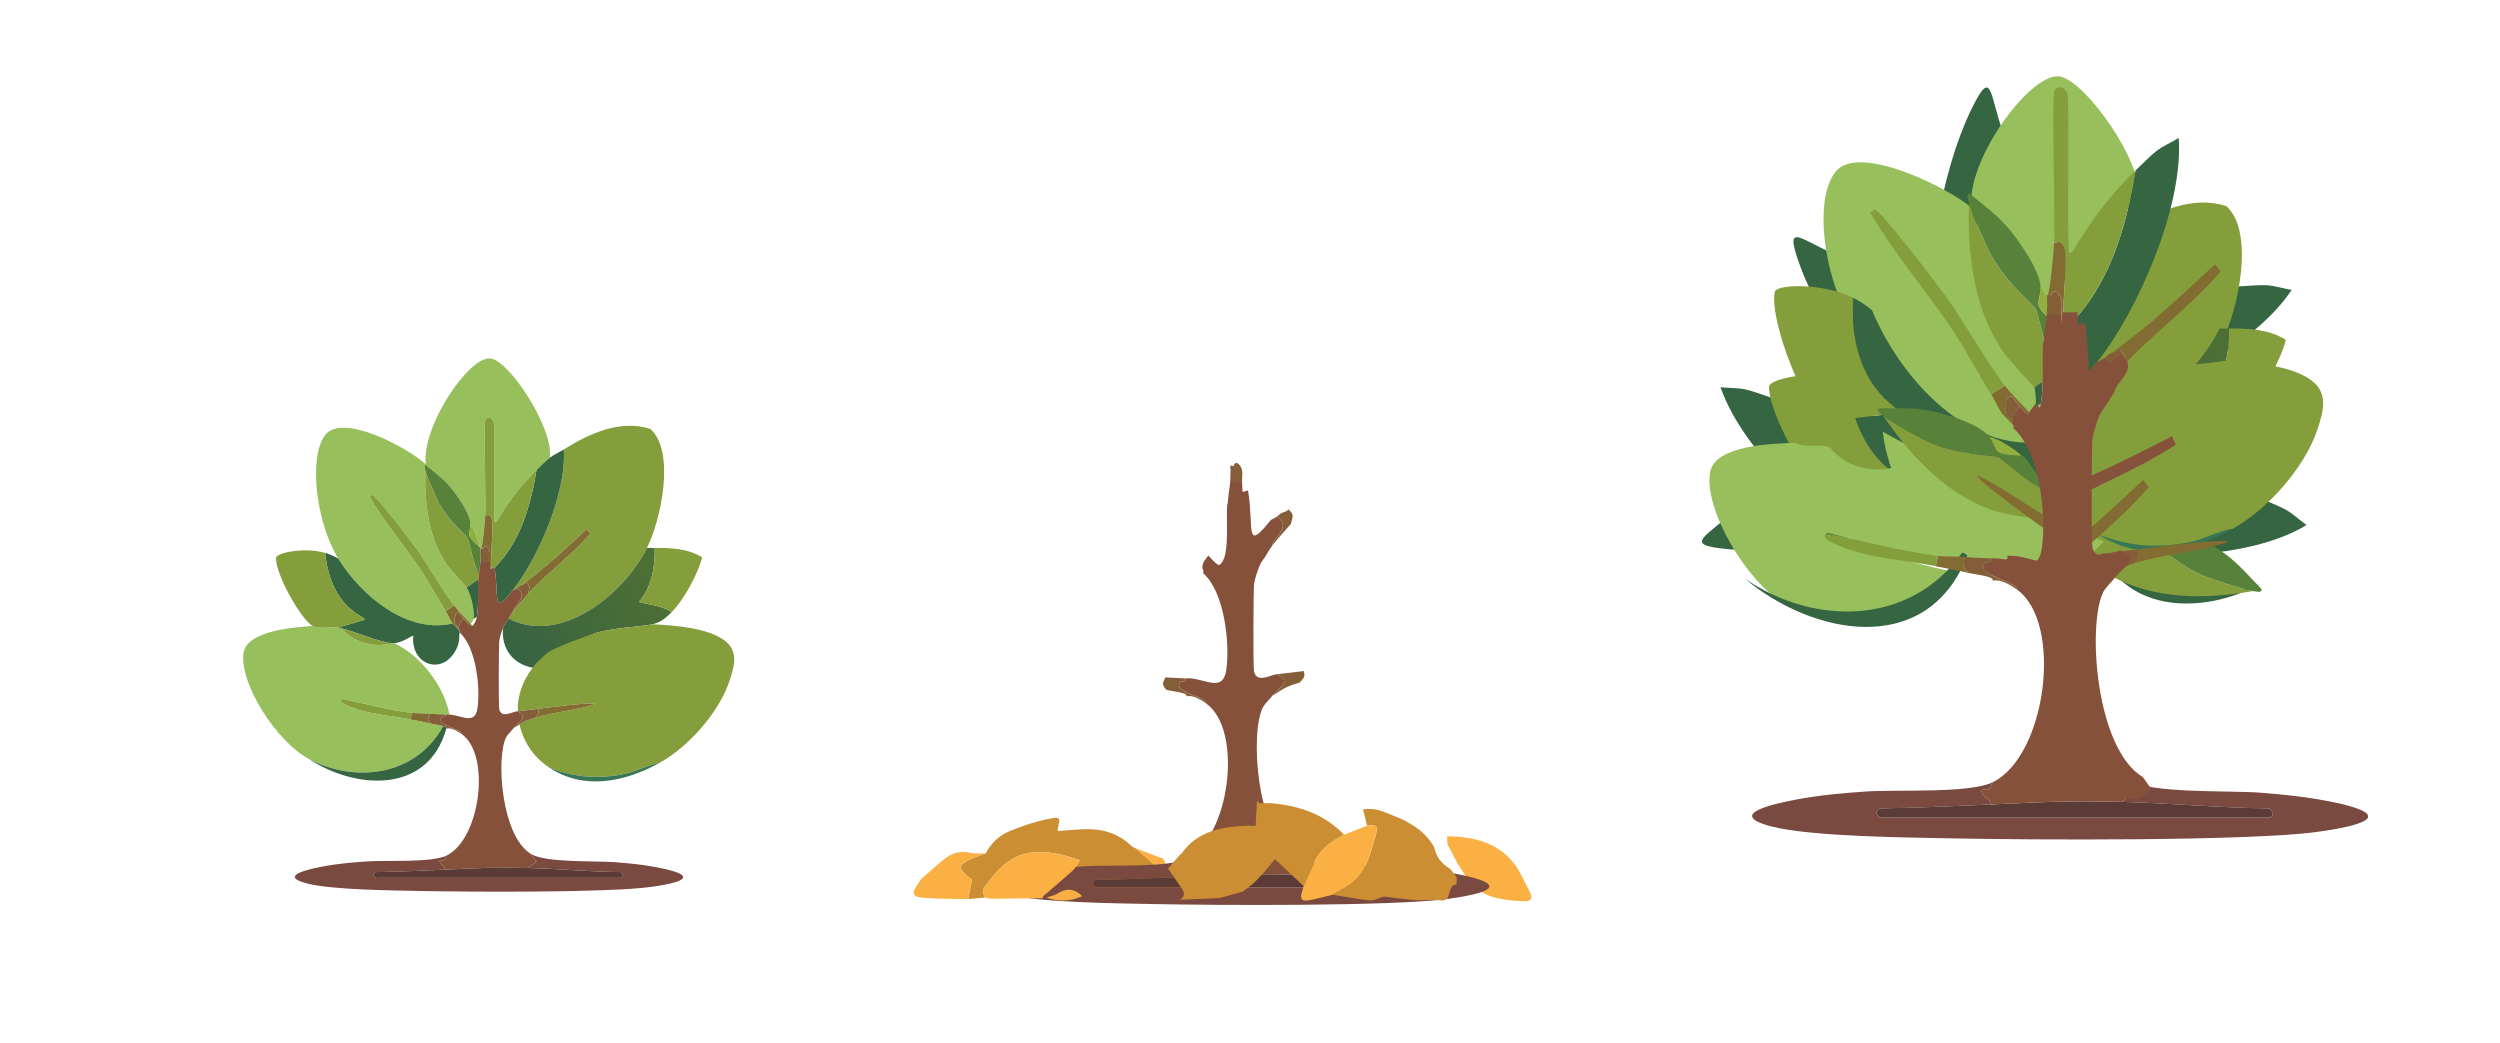 <svg width="1452" height="606" viewBox="0 0 1452 606" fill="none" xmlns="http://www.w3.org/2000/svg">
<path d="M1213.32 292.817C1217.65 355.834 1273.94 360.38 1313.09 339.025C1274.44 355.144 1229.6 340.354 1216.03 290.999C1212.29 291.588 1213.48 292.777 1213.32 292.817Z" fill="#366542"/>
<path d="M1331 168.373C1309.41 201.18 1252.61 230.45 1216.59 237.825C1187.38 243.811 1203.62 234.487 1216.46 210.424C1249.02 207.846 1276.32 188.339 1300.25 166.344C1304.64 166.095 1312.61 165.415 1316.48 165.655C1321.18 165.935 1326.37 167.654 1331 168.373Z" fill="#366542"/>
<path d="M1339.65 304.928C1306.97 325.055 1243.76 326.314 1208.17 316.97C1179.28 309.385 1197.73 308.166 1219 292.067C1249.55 304.219 1282.1 298.693 1312.58 289.409C1316.65 291.138 1324.15 294.066 1327.57 296.005C1331.72 298.343 1335.74 302.22 1339.65 304.938V304.928Z" fill="#366542"/>
<path d="M1126.1 202.59C1114.83 164.446 1127.83 99.151 1144.43 64.625C1157.9 36.615 1154.89 55.871 1165 81.344C1146.93 110.044 1144.76 144.77 1146.5 178.217C1143.99 182.024 1139.61 189.079 1137.05 192.167C1133.95 195.904 1129.49 199.182 1126.1 202.6V202.59Z" fill="#366542"/>
<path d="M1130.79 261.369C1096.36 244.78 1058.96 190.997 1045.67 154.903C1034.89 125.623 1046.48 140.832 1071.2 149.886C1079.4 183.243 1102.45 208.126 1127.2 229.071C1128.22 233.578 1130.26 241.732 1130.74 245.8C1131.32 250.726 1130.65 256.422 1130.8 261.369H1130.79Z" fill="#366542"/>
<path d="M1132.21 285.083C1102.96 310.435 1040.76 322.267 1004.21 318.999C974.548 316.351 992.583 312.054 1011.15 292.597C1043.14 299.483 1074.44 288.56 1103.15 274.29C1107.43 275.309 1115.28 276.958 1118.94 278.287C1123.38 279.906 1127.94 283.054 1132.21 285.083Z" fill="#366542"/>
<path d="M999.257 224.874C1012.12 262.448 1059.87 306.168 1092.88 323.076C1119.65 336.796 1106.23 323.376 1099.69 296.634C1068.87 285.302 1047.24 259.03 1029.48 231.28C1025.3 229.851 1017.76 227.033 1013.96 226.203C1009.36 225.194 1003.91 225.444 999.257 224.884V224.874Z" fill="#366542"/>
<path d="M1212.76 303.919C1209.23 304.579 1208.8 305.218 1208.59 305.258C1206.69 309.335 1204.78 313.413 1202.88 317.49C1204.13 318.109 1219.01 330.541 1225.55 334.188C1251.06 348.438 1281 348.099 1308.68 343.292C1304.02 342.792 1283.11 335.987 1278.23 333.768C1261.91 326.344 1247.59 311.564 1245.76 310.794C1242.06 309.245 1219.56 307.956 1212.76 303.909V303.919Z" fill="#859E3C"/>
<path d="M1257.11 306.178C1246.98 307.627 1249.89 313.303 1236.1 299.932C1235.4 299.892 1235.26 299.382 1234.59 299.382C1230.93 299.382 1227.5 300.182 1223.94 300.851C1220.31 301.531 1216.91 303.14 1212.76 303.919C1219.56 307.956 1242.07 309.245 1245.76 310.804C1247.58 311.574 1261.91 326.354 1278.23 333.778C1283.1 335.997 1304.02 342.802 1308.68 343.302C1310.18 343.462 1313.71 344.681 1313.6 342.243C1307.13 335.557 1300.79 328.172 1293.45 322.526C1285.54 316.441 1266.01 304.918 1257.11 306.198V306.178Z" fill="#58823A"/>
<path d="M1236.1 299.932C1249.89 313.313 1246.97 307.637 1257.11 306.178C1252.17 302.85 1242.19 300.302 1236.1 299.932Z" fill="#90AF3D"/>
<path d="M1059.09 208.316C1080.37 242.962 1123.07 277.967 1164.4 268.054C1164.68 268.434 1169.47 272.961 1170.85 274.859C1170.8 275.359 1170.9 275.879 1170.85 276.368C1170.19 282.294 1171.38 286.002 1166.55 294.136C1153.59 315.961 1125.65 305.648 1128.23 279.386C1127.52 278.747 1118.04 285.912 1110.67 286.192C1110.2 286.212 1109.72 286.202 1109.25 286.192C1097.47 285.932 1071.94 274.51 1061.97 272.581C1060.9 272.371 1060.17 271.972 1059.1 271.822C1067.21 269.43 1075.33 267.035 1083.46 264.637C1085.48 261.499 1052.77 256.542 1046.92 203.009C1051.41 204.318 1055.04 205.997 1059.1 208.306L1059.09 208.316Z" fill="#366542"/>
<path d="M1072.67 220.007C1078.52 273.54 1111.23 278.497 1109.21 281.635C1101.09 284.026 1092.97 286.421 1084.85 288.82C1077.35 287.82 1067.72 290.668 1061.21 287.311C1050.89 281.984 1026.41 239.004 1027.54 224.165C1028.79 219.688 1054.21 214.621 1072.67 220.007H1072.67Z" fill="#859E3C"/>
<path d="M571.677 521.319C568.553 521.619 565.429 521.918 562.305 522.218C563.043 518.531 563.782 514.853 564.596 510.766C563.867 510.256 562.702 509.697 561.841 508.808C560.336 507.259 558.253 505.67 557.912 503.791C557.723 502.742 560.355 500.653 562.059 499.794C565.41 498.115 569.007 496.966 572.501 495.597C575.615 489.661 580.415 485.194 586.086 482.855C594.408 479.418 603.136 476.57 611.941 475.061C617.895 474.032 613.834 479.538 614.383 482.656C619.221 482.306 624.115 481.856 629.019 481.616C639.556 481.107 649.174 483.655 657.193 491.36C657.865 492.009 658.831 492.309 659.664 492.769C663.413 496.016 667.19 499.234 670.901 502.532C674.016 505.3 677.405 507.848 680.047 511.066C683.218 514.933 682.461 517.182 677.831 518.571C674.395 519.61 670.759 519.87 667.257 520.659C665.912 520.959 664.672 521.789 663.384 522.388C661.093 522.388 658.784 522.228 656.502 522.418C647.082 523.218 637.691 523.647 628.527 520.469C624.162 516.152 619.561 515.503 614.326 518.911C612.414 520.16 609.99 520.529 607.803 521.299C607.093 521.419 606.383 521.549 605.673 521.669C605.759 521.269 605.711 520.709 605.948 520.499C611.732 515.463 617.611 510.556 623.301 505.41C624.73 504.121 625.564 502.112 627.163 499.704C617.28 495.996 607.822 494.108 598.459 495.257C586.077 496.776 578.238 506.319 571.166 516.202C570.456 517.202 571.478 519.58 571.696 521.319H571.677Z" fill="#CB8E33"/>
<path d="M882.112 505.57C884.356 509.907 886.685 514.204 888.824 518.611C890.367 521.788 888.881 523.537 885.88 523.447C875.949 523.127 865.791 522.348 857.517 516.192C853.143 512.944 850.492 507.109 847.065 502.442C844.907 498.355 842.739 494.267 840.58 490.18C840.58 488.681 840.561 487.192 840.552 485.693C856.324 485.963 870.894 489.271 880.986 503.721C881.364 504.34 881.733 504.96 882.112 505.57Z" fill="#FBB044"/>
<path d="M572.511 495.607C569.017 496.976 565.42 498.115 562.069 499.804C560.365 500.663 557.733 502.752 557.922 503.801C558.263 505.68 560.346 507.269 561.851 508.818C562.712 509.707 563.877 510.267 564.606 510.776C563.792 514.863 563.053 518.551 562.315 522.228C553.605 522.008 544.858 522.128 536.176 521.449C529.833 520.949 529.218 518.701 533.156 513.444C533.819 512.555 534.33 511.546 534.917 510.596C539.414 506.689 543.826 502.662 548.446 498.904C552.933 495.257 557.969 494.018 563.688 495.337C566.518 495.986 569.567 495.557 572.52 495.617L572.511 495.607Z" fill="#FBB044"/>
<path d="M663.385 522.398C664.672 521.808 665.912 520.979 667.257 520.669C670.769 519.87 674.404 519.61 677.831 518.58C682.461 517.181 683.218 514.933 680.047 511.076C677.405 507.858 674.016 505.31 670.901 502.542C667.19 499.244 663.413 496.026 659.664 492.778C664.994 494.767 670.324 496.756 675.654 498.744C676.572 500.643 677.5 502.552 678.418 504.45C681.116 508.387 683.796 512.335 686.513 516.262C688.359 518.92 687.885 520.999 685.206 522.598C679.393 522.967 673.581 523.447 667.758 523.647C666.31 523.697 664.833 522.848 663.375 522.408L663.385 522.398Z" fill="#FAB044"/>
<path d="M319.305 265.826C317.326 267.334 313.681 271.012 311.627 272.971C302.633 281.575 294.918 291.828 288.594 302.76L287.24 303.24C286.53 293.896 287.429 248.508 286.785 245.57C286.009 241.982 282.592 241.642 281.815 244.141C281.001 246.779 282.203 291.338 281.815 299.672C281.683 302.56 280.282 316.97 279.562 318.259C279.515 318.339 279.657 318.789 279.108 318.739C279.051 318.299 278.738 318.249 278.653 317.79C277.934 313.812 275.605 307.427 273.238 304.449C273.267 298.473 264.85 286.531 260.6 281.804C256.652 277.427 251.767 273.85 247.279 270.123C245.822 270.252 246.835 272.481 247.052 273.46C246.475 292.117 248.718 311.894 259.246 327.563C261.944 331.58 270.512 340.374 270.985 341.143C273.532 345.31 275.69 354.674 275.046 359.73C274.535 360.38 274.403 361.789 273.238 362.109C270.019 358.691 266.64 355.373 263.752 351.626C255.838 341.343 249.665 329.561 242.082 318.979C239.384 315.221 218.102 287.221 216.114 287.281L214.533 288.47C223.546 303.979 235.417 317.42 245.235 332.319C250.025 339.594 253.992 347.569 258.782 354.964C260.211 357.162 261.357 360.03 262.843 362.109C236.79 368.354 209.885 346.29 196.47 324.455C183.538 303.409 179.107 265.616 188.792 252.725C198.799 239.404 237.254 260.329 247.27 269.643C244.894 247.638 272.121 207.086 284.75 208.155C295.666 209.085 321.757 248.887 319.295 265.826H319.305Z" fill="#97BF5B"/>
<path d="M196.479 364.487C197.151 364.577 197.605 364.837 198.287 364.967C205.548 373.481 217.818 376.439 228.089 373.551C228.392 373.551 228.695 373.561 228.989 373.551C243.975 380.596 257.797 397.964 261.044 415.022C260.296 414.962 259.529 415.082 258.791 415.022C255.781 414.792 252.798 414.842 249.759 414.542C246.408 414.223 242.716 414.463 239.374 414.063C225.817 412.464 212.336 408.687 198.959 405.958C194.036 407.687 207.016 411.854 207.991 412.154C217.827 415.222 228.44 415.812 238.465 417.87C242.385 418.68 246.304 419.359 250.204 420.249C252.59 420.798 255.052 420.998 257.428 421.678C241.41 450.837 206.211 455.054 179.315 440.744C160.532 430.751 139.118 397.015 141.39 379.497C143.151 365.896 171.874 364.377 181.578 363.528C185.677 365.646 191.755 363.858 196.479 364.477V364.487Z" fill="#97BF5B"/>
<path d="M375.747 318.249C361.897 345.84 325.307 374.85 295.372 359.241C296.281 357.772 297.048 356.353 298.08 354.954C299.831 352.576 304.451 347.339 306.657 344.941C318.036 332.6 331.801 322.746 342.783 309.905L340.748 307.287C328.601 318.649 316.408 329.941 303.04 339.695C301.355 340.364 301.251 340.924 300.333 341.603C299.945 341.893 298.212 342.862 297.625 343.032C312.46 324.315 329.217 286.162 327.428 261.049C342.243 251.766 360.43 243.441 377.773 249.137C392.476 262.468 383.794 302.201 375.738 318.249H375.747Z" fill="#859E3C"/>
<path d="M196.479 324.445C209.894 346.28 236.809 368.345 262.853 362.099C263.023 362.339 266.053 365.187 266.914 366.386C266.886 366.696 266.952 367.026 266.914 367.336C266.498 371.073 267.255 373.411 264.207 378.538C256.036 392.298 238.428 385.793 240.047 369.244C239.602 368.845 233.628 373.361 228.98 373.531C228.677 373.541 228.374 373.531 228.08 373.531C220.658 373.371 204.564 366.166 198.278 364.947C197.606 364.817 197.142 364.558 196.47 364.468L211.825 359.941C213.103 357.962 192.475 354.834 188.792 321.098C191.623 321.927 193.904 322.976 196.47 324.435L196.479 324.445Z" fill="#366542"/>
<path d="M188.801 321.118C192.484 354.864 213.103 357.982 211.835 359.961L196.479 364.488C191.755 363.858 185.677 365.657 181.578 363.538C175.074 360.181 159.643 333.089 160.353 323.736C161.139 320.918 177.166 317.72 188.801 321.118Z" fill="#859E3C"/>
<path d="M327.428 261.059C329.217 286.172 312.46 324.325 297.626 343.042C285.584 358.232 290.024 346.85 287.24 329.702C302.189 314.782 308.2 293.776 311.627 272.981C313.682 271.022 317.317 267.345 319.305 265.836C321.71 264.007 324.891 262.658 327.437 261.069L327.428 261.059Z" fill="#366542"/>
<path d="M380.263 318.25C380.537 329.512 378.417 340.834 371.231 349.468C371.496 350.477 383.434 351.097 390.194 355.424C386.587 359.011 384.021 361.32 378.909 362.569C373.134 363.988 359.549 364.148 347.071 367.336C341.912 368.655 323.432 379.317 319.465 381.955C316.19 378.138 322.58 388.171 319.304 384.354C319.191 391.269 321.946 387.642 316.275 389.38C315.196 389.71 310.093 386.902 309.364 387.821C298.013 385.713 290.884 376.759 292.21 364.468C293.071 362.169 294.179 361.15 295.372 359.221C325.307 374.83 361.897 345.821 375.747 318.23C377.252 318.22 378.758 318.25 380.263 318.23V318.25Z" fill="url(#paint0_linear_1490_9741)"/>
<path d="M390.194 355.434C383.434 351.107 371.497 350.487 371.231 349.478C378.417 340.844 380.538 329.522 380.263 318.26C389.55 318.14 399.727 318.549 407.803 323.746C405.389 333.389 396.897 348.769 390.194 355.444V355.434Z" fill="#859E3C"/>
<path d="M259.246 423.117C248.473 461.8 205.956 458.373 179.325 440.755C206.221 455.065 241.42 450.848 257.438 421.688C260.155 422.467 259.132 423.077 259.246 423.117Z" fill="#366542"/>
<path d="M378.9 362.579C390.904 363.138 411.893 364.508 421.568 372.592C429.037 378.828 426.387 387.432 423.603 395.706C417.336 414.303 399.396 434.089 382.961 443.133C376.723 444.062 369.925 447.91 363.317 449.329C347.962 452.636 334.026 451.667 319.295 445.991C310.169 439.985 304.328 431.801 301.687 420.729C305.18 418.49 306.941 418.1 310.718 416.911C322.088 413.344 334.13 412.694 345.491 409.047C345.538 407.248 314.997 411.375 312.526 411.665C308.617 412.135 304.688 412.594 300.787 413.094C300.219 404.14 303.968 394.747 309.364 387.831C310.084 386.912 310.832 385.813 311.618 384.973C312.167 384.394 318.008 379.027 318.387 378.778C322.353 376.139 341.893 368.655 347.062 367.336C359.53 364.148 373.116 363.988 378.9 362.569V362.579Z" fill="#859E3C"/>
<path d="M382.971 443.133C363.061 454.085 339.384 459.212 319.305 445.991C334.035 451.667 347.98 452.636 363.326 449.329C369.934 447.91 376.732 444.062 382.971 443.133Z" fill="#387755"/>
<path d="M311.627 272.971C308.2 293.766 302.198 314.772 287.24 329.691L285.431 330.171C284.021 318.289 289.625 295.335 281.815 299.662C282.203 291.328 281.001 246.769 281.815 244.131C282.591 241.632 285.999 241.972 286.785 245.56C287.419 248.498 286.53 293.886 287.24 303.23L288.593 302.75C294.908 291.818 302.633 281.565 311.627 272.961V272.971Z" fill="#859E3C"/>
<path d="M276.855 358.771C277.044 357.872 275.397 359.281 275.047 359.721C275.69 354.664 273.523 345.3 270.985 341.133L277.754 336.367C277.366 343.322 278.228 352.136 276.855 358.771Z" fill="#366542"/>
<path d="M278.208 333.509C278.104 335.897 277.763 336.227 277.754 336.367L270.985 341.134C270.512 340.364 261.944 331.56 259.246 327.553C248.718 311.884 246.475 292.108 247.052 273.451C247.724 276.479 253.471 289.719 255.184 292.757C260.912 302.91 270.834 311.165 271.439 312.304C272.661 314.612 275.264 329.362 278.208 333.509Z" fill="#859E3C"/>
<path d="M273.248 304.429C273.219 311.234 269.622 309.775 278.663 317.77C278.748 318.229 279.061 318.279 279.117 318.719C279.42 321.127 279.221 323.466 279.117 325.864C279.013 328.312 278.332 330.681 278.218 333.489C275.274 329.332 272.67 314.592 271.449 312.284C270.843 311.144 260.922 302.9 255.194 292.737C253.481 289.709 247.744 276.468 247.062 273.43C246.844 272.451 245.831 270.223 247.289 270.093C251.777 273.81 256.662 277.388 260.609 281.775C264.86 286.501 273.276 298.443 273.248 304.419V304.429Z" fill="#58823A"/>
<path d="M278.663 317.78C269.612 309.775 273.219 311.234 273.248 304.439C275.624 307.427 277.943 313.802 278.663 317.78Z" fill="#90AF3D"/>
<path d="M228.089 373.541C217.818 376.439 205.548 373.481 198.287 364.957C204.573 366.176 220.667 373.371 228.089 373.541Z" fill="#859E3C"/>
<path d="M284.532 325.884C284.693 328.323 284.485 331.39 285.432 330.171L287.24 329.692C290.023 346.85 285.583 358.222 297.625 343.032C298.212 342.862 299.945 341.893 300.333 341.603C307.471 346.23 298.25 351.407 298.08 354.944C297.038 356.353 296.281 357.762 295.372 359.231C294.179 361.16 293.081 362.179 292.21 364.478C291.424 366.546 290.175 370.244 289.957 372.342C289.692 374.8 289.503 409.986 289.957 411.905C291.264 417.361 297.379 413.474 300.342 413.094C307.5 416.262 301.232 419.2 298.534 422.627C297.19 424.336 294.823 426.564 294.018 428.113C288.064 439.506 290.913 485.494 308.465 496.036L311.627 500.563L306.657 504.141C286.36 503.641 277.745 504.211 258.347 505.09C258.971 502.522 256.216 503.481 255.185 500.084C256.425 498.525 257.854 501.712 259.246 496.986C278.985 487.452 285.252 438.706 268.278 426.445C267.87 423.027 254.134 421.628 256.084 417.151C256.728 415.662 259.369 417.451 258.792 415.002C259.539 415.062 260.306 414.943 261.045 415.002C268.42 415.572 275.813 421.128 277.3 411.425C279.098 399.713 276.646 375.89 266.914 367.336C266.952 367.026 266.886 366.696 266.914 366.386C266.99 365.487 266.365 365.357 266.46 364.478C266.744 361.819 267.7 361.44 269.167 359.231C269.953 359.991 273.229 363.858 274.138 363.518C275.463 363.019 276.552 360.16 276.845 358.751C278.218 352.126 277.366 343.312 277.745 336.347C277.745 336.207 278.095 335.877 278.199 333.489C278.322 330.681 278.994 328.313 279.098 325.864H284.514L284.532 325.884Z" fill="#85513B"/>
<path d="M312.526 411.675C313.35 414.643 312.299 414.873 310.718 416.921C306.941 418.11 305.18 418.5 301.686 420.739C300.664 421.388 299.651 422.297 298.524 422.647C301.223 419.22 307.49 416.282 300.333 413.114C300.484 413.094 300.636 413.134 300.787 413.114C304.687 412.614 308.616 412.154 312.526 411.685V411.675Z" fill="#845E39"/>
<path d="M258.792 415.012C259.369 417.46 256.728 415.672 256.084 417.161C254.134 421.638 267.871 423.037 268.278 426.454C261.963 421.887 259.71 423.276 259.246 423.117C259.133 423.077 260.164 422.467 257.438 421.688C255.052 421.008 252.6 420.808 250.215 420.259C248.122 417.95 248.293 417.161 249.76 414.542C252.799 414.832 255.781 414.792 258.792 415.022V415.012Z" fill="#845E39"/>
<path d="M378.455 503.191C402.871 507.398 402.985 511.695 378.228 515.103C353.301 518.541 273.106 518.071 244.118 517.481C227.835 517.152 193.091 516.842 178.644 513.194C160.183 508.527 181.332 504.42 187.903 503.181C196.063 501.652 204.697 500.873 212.962 500.323C224.36 499.554 250.745 501.093 259.246 496.985C257.845 501.712 256.425 498.524 255.185 500.083C256.207 503.481 258.972 502.522 258.347 505.09C244.885 505.709 231.413 506.329 217.932 506.519C216.143 508.108 216.465 508.787 218.386 509.857H361.074C362.399 508.677 361.775 507.448 360.62 506.519C342.623 506.349 324.635 504.58 306.657 504.141L311.628 500.563L308.465 496.036C317.194 501.273 345.879 499.814 357.912 500.803C364.652 501.352 371.791 502.042 378.455 503.181V503.191Z" fill="#7A493F"/>
<path d="M306.657 504.141C324.635 504.59 342.622 506.349 360.619 506.519C361.765 507.448 362.399 508.678 361.073 509.857H218.386C216.464 508.788 216.152 508.108 217.932 506.519C231.413 506.329 244.875 505.71 258.346 505.09C277.744 504.201 286.369 503.631 306.657 504.141Z" fill="#5B3B35"/>
<path d="M263.761 351.616L258.791 354.954C254.001 347.569 250.034 339.585 245.244 332.31C235.426 317.41 223.555 303.97 214.542 288.46L216.123 287.271C218.111 287.211 239.393 315.202 242.091 318.969C249.674 329.552 255.847 341.334 263.761 351.616Z" fill="#859E3C"/>
<path d="M285.432 330.171C284.476 331.38 284.694 328.312 284.533 325.884C284.305 322.546 285.697 320.098 282.497 317.3C279.998 316.76 281.636 319.718 279.562 318.249C280.291 316.96 281.683 302.55 281.816 299.662C289.617 295.325 284.021 318.289 285.432 330.171Z" fill="#826C31"/>
<path d="M263.762 351.616C266.649 355.364 270.019 358.681 273.248 362.099C273.55 362.419 273.929 363.098 274.147 363.528C273.238 363.868 269.962 360 269.177 359.241C266.611 356.733 266.829 354.194 264.661 356.623C264.083 360.51 262.786 361.699 266.469 364.487C266.374 365.357 266.999 365.497 266.924 366.396C266.053 365.197 263.033 362.349 262.862 362.109C261.366 360.03 260.23 357.162 258.801 354.964L263.771 351.626L263.762 351.616Z" fill="#826C31"/>
<path d="M284.532 325.884H279.117C279.221 323.476 279.42 321.148 279.117 318.739C279.666 318.789 279.524 318.35 279.572 318.26C281.645 319.719 280.007 316.761 282.506 317.31C285.706 320.108 284.315 322.557 284.542 325.894L284.532 325.884Z" fill="#845E39"/>
<path d="M310.718 416.921C312.289 414.873 313.34 414.643 312.526 411.675C314.997 411.375 345.538 407.258 345.49 409.057C334.13 412.704 322.088 413.354 310.718 416.921Z" fill="#826C31"/>
<path d="M239.374 414.053L238.475 417.87C228.44 415.802 217.827 415.212 208.001 412.154C207.026 411.854 194.046 407.687 198.969 405.958C212.346 408.687 225.827 412.464 239.384 414.063L239.374 414.053Z" fill="#859E3C"/>
<path d="M249.759 414.533C248.292 417.151 248.122 417.941 250.214 420.249C246.304 419.35 242.394 418.67 238.475 417.871L239.374 414.053C242.716 414.443 246.408 414.203 249.759 414.533Z" fill="#826C31"/>
<path d="M306.657 344.941C307.433 341.443 308.446 340.824 305.53 338.266C304.915 339.285 303.978 339.325 303.05 339.695C316.417 329.941 328.611 318.649 340.757 307.287L342.793 309.905C331.811 322.746 318.046 332.6 306.666 344.941H306.657Z" fill="#826C31"/>
<path d="M306.657 344.941C304.451 347.329 299.831 352.575 298.08 354.954C298.26 351.416 307.481 346.23 300.333 341.613C301.252 340.934 301.356 340.374 303.041 339.704C303.969 339.335 304.906 339.295 305.521 338.275C308.437 340.834 307.424 341.453 306.648 344.951L306.657 344.941Z" fill="#845E39"/>
<path d="M269.177 359.241C267.709 361.44 266.753 361.829 266.469 364.488C262.796 361.699 264.083 360.51 264.661 356.623C266.829 354.205 266.611 356.743 269.177 359.241Z" fill="#845E39"/>
<path d="M1242.22 115.88C1239.54 117.759 1234.63 122.315 1231.86 124.754C1219.73 135.426 1209.31 148.147 1200.79 161.718L1198.96 162.308C1198.01 150.716 1199.22 94.395 1198.36 90.747C1197.31 86.3 1195.72 87.54 1194.68 90.647C1193.58 93.925 1194.63 147.648 1191.66 157.881C1190.66 161.308 1189.59 179.346 1188.61 180.945C1188.54 181.045 1188.74 181.594 1188 181.534C1187.93 180.985 1187.51 180.925 1187.4 180.355C1186.42 175.419 1183.29 167.504 1180.09 163.797C1180.12 156.382 1168.76 141.562 1163.03 135.706C1157.71 130.27 1151.11 125.833 1145.06 121.216C1143.1 121.376 1144.46 124.144 1144.76 125.353C1143.97 148.497 1147.01 173.04 1161.2 192.487C1164.84 197.463 1176.4 208.386 1177.04 209.345C1180.48 214.521 1185.31 228.782 1185.16 235.127C1184.94 244.261 1183.87 245.8 1182.31 246.2C1177.97 241.952 1169.35 229.781 1165.46 225.124C1154.78 212.363 1144.73 196.964 1133.58 183.323C1117.99 164.226 1105.71 142.431 1103.03 142.511L1100.9 143.99C1113.07 163.237 1129.08 179.915 1142.32 198.403C1148.79 207.426 1154.14 217.33 1160.59 226.493C1162.53 229.221 1164.06 232.789 1166.08 235.367C1130.93 243.122 1094.63 215.741 1076.53 188.639C1059.09 162.528 1053.11 115.63 1066.17 99.631C1079.67 83.103 1131.55 109.075 1145.06 120.627C1141.85 93.326 1178.59 42.99 1195.62 44.329C1210.34 45.489 1245.54 94.874 1242.22 115.89V115.88Z" fill="#97BF5B"/>
<path d="M1163.62 230.101C1164.4 230.39 1164.88 230.82 1165.65 231.16C1172.17 243.231 1185.99 250.077 1198.86 249.447C1199.21 249.537 1199.57 249.627 1199.93 249.697C1215.96 262.128 1228.09 286.481 1227.77 307.567C1226.9 307.297 1225.96 307.227 1225.09 306.947C1221.58 305.858 1218.04 305.099 1214.51 303.919C1210.62 302.62 1206.18 301.901 1202.33 300.522C1186.66 294.936 1171.6 286.781 1156.43 279.906C1150.17 280.616 1164.53 289.08 1165.61 289.709C1176.52 296.015 1188.95 299.612 1200.33 304.799C1204.78 306.827 1209.25 308.696 1213.66 310.825C1216.36 312.124 1219.21 313.033 1221.87 314.492C1195.76 344.681 1153.01 340.074 1124.65 315.791C1104.84 298.833 1087.73 253.015 1094.69 232.879C1100.1 217.249 1134.51 223.285 1146.21 224.914C1150.56 228.542 1158.19 228.072 1163.63 230.111L1163.62 230.101Z" fill="#97BF5B"/>
<path d="M1060.63 259.15C1061.45 259.29 1061.99 259.63 1062.8 259.82C1071.2 270.522 1085.92 274.75 1098.5 271.792C1098.86 271.812 1099.23 271.842 1099.6 271.842C1117.42 281.165 1133.35 302.95 1136.47 323.776C1135.57 323.666 1134.64 323.766 1133.74 323.656C1130.1 323.216 1126.49 323.116 1122.82 322.596C1118.78 322.027 1114.29 322.127 1110.26 321.467C1093.91 318.809 1077.76 313.523 1061.67 309.515C1055.62 311.354 1071.15 317.08 1072.32 317.5C1084.09 321.727 1096.93 323.006 1108.98 326.044C1113.69 327.233 1118.4 328.262 1123.1 329.552C1125.96 330.341 1128.93 330.711 1131.78 331.67C1110.99 366.156 1068.14 369.404 1036.23 350.637C1013.95 337.536 989.601 295.525 993.179 274.42C995.953 258.041 1030.84 257.721 1042.63 257.202C1047.5 259.99 1054.94 258.131 1060.63 259.14V259.15Z" fill="#97BF5B"/>
<path d="M1290.81 197.763C1275.17 228.911 1233.86 261.679 1200.06 244.051C1201.09 242.392 1201.95 240.793 1203.12 239.204C1205.1 236.516 1210.32 230.6 1212.81 227.902C1225.65 213.962 1241.2 202.84 1253.59 188.35L1251.3 185.392C1237.58 198.223 1223.82 210.974 1208.72 221.986C1206.82 222.746 1206.71 223.375 1205.67 224.135C1205.22 224.455 1203.27 225.554 1202.61 225.754C1219.37 204.618 1238.28 161.538 1236.26 133.188C1252.98 122.705 1273.53 113.302 1293.1 119.737C1309.7 134.787 1299.91 179.646 1290.81 197.773V197.763Z" fill="#859E3C"/>
<path d="M1087.22 180.105C1102.94 217.919 1139.74 259.72 1182.05 256.972C1182.26 257.401 1186.31 262.678 1187.37 264.786C1187.25 265.266 1187.26 265.806 1187.14 266.275C1185.59 272.011 1186.19 275.879 1180.18 283.084C1164.06 302.42 1138.06 287.491 1144.6 262.018C1144 261.269 1133.56 266.725 1126.25 265.756C1125.77 265.696 1125.3 265.606 1124.84 265.516C1113.25 263.257 1089.8 247.648 1080.25 244.041C1079.23 243.651 1078.57 243.131 1077.53 242.812L1102.67 239.864C1105.14 237.116 1073.61 226.653 1076.02 172.83C1080.25 174.889 1083.56 177.157 1087.22 180.125V180.105Z" fill="#366542"/>
<path d="M1076.02 172.81C1073.61 226.643 1105.15 237.096 1102.67 239.844L1077.53 242.792C1070.28 240.533 1060.34 241.702 1054.43 237.275C1045.06 230.26 1027.46 183.683 1030.84 169.233C1032.75 165.026 1058.62 164.346 1076.02 172.8V172.81Z" fill="#859E3C"/>
<path d="M1265.4 80.085C1268.24 119.927 1241.66 180.455 1218.13 210.154C1199.03 234.248 1206.06 216.2 1201.65 188.979C1225.38 165.305 1234.9 131.988 1240.34 98.991C1243.59 95.883 1249.37 90.048 1252.51 87.649C1256.32 84.741 1261.37 82.613 1265.4 80.085Z" fill="#366542"/>
<path d="M1294.6 190.828C1294.93 204.328 1292.39 217.899 1283.77 228.252C1284.09 229.461 1298.41 230.2 1306.51 235.397C1302.18 239.704 1299.11 242.462 1292.97 243.971C1286.04 245.67 1269.76 245.86 1254.81 249.687C1248.62 251.266 1225.19 260.24 1220.44 263.397L1212.59 254.254L1212.31 270.822C1211.37 271.832 1210.47 273.141 1209.61 274.25C1195.99 271.722 1187.44 260.989 1189.03 246.249C1190.07 243.501 1191.39 242.272 1192.82 239.964C1228.71 258.681 1272.58 223.895 1289.18 190.818C1290.98 190.798 1292.78 190.838 1294.59 190.818L1294.6 190.828Z" fill="url(#paint1_linear_1490_9741)"/>
<path d="M1306.51 235.407C1298.41 230.211 1284.09 229.471 1283.77 228.262C1292.39 217.909 1294.92 204.339 1294.6 190.838C1305.74 190.698 1317.93 191.178 1327.62 197.413C1324.72 208.975 1314.55 227.413 1306.51 235.417V235.407Z" fill="#859E3C"/>
<path d="M1142.32 323.446C1118.72 382.355 1052.29 368.834 1013.33 335.977C1053.27 363.668 1109.47 363.748 1139.72 320.848C1143.88 322.596 1142.15 323.366 1142.32 323.446Z" fill="#366542"/>
<path d="M1291.67 209.535C1306.24 210.214 1331.66 211.863 1343.4 221.666C1352.45 229.221 1349.24 239.654 1345.86 249.687C1338.27 272.231 1316.52 296.215 1296.61 307.177C1289.04 308.306 1280.81 312.963 1272.8 314.692C1254.19 318.699 1237.29 317.53 1219.43 310.645C1208.36 303.36 1201.28 293.437 1198.08 280.026C1202.32 277.318 1204.45 276.848 1209.03 275.399C1222.8 271.072 1237.41 270.283 1251.17 265.866C1251.23 263.687 1215.7 279.886 1212.71 280.246C1207.98 280.815 1201.62 281.895 1196.89 282.504C1196.21 271.652 1200.84 248.538 1207.38 240.154C1208.25 239.034 1209.16 237.705 1210.12 236.686C1210.78 235.977 1217.87 229.481 1218.32 229.171C1223.13 225.974 1246.82 216.91 1253.08 215.301C1268.2 211.434 1284.66 211.244 1291.67 209.525L1291.67 209.535Z" fill="#859E3C"/>
<path d="M1296.6 307.177C1272.47 320.458 1243.77 326.664 1219.42 310.645C1237.28 317.52 1254.18 318.699 1272.79 314.692C1280.8 312.963 1289.03 308.306 1296.6 307.177Z" fill="#387755"/>
<path d="M1240.33 98.991C1234.89 131.988 1225.36 165.305 1201.64 188.979L1198.78 189.738C1196.54 170.891 1205.42 134.467 1193.05 141.342C1193.66 128.121 1191.75 57.43 1193.05 53.243C1194.28 49.276 1199.69 49.815 1200.92 55.511C1201.94 60.178 1200.52 132.188 1201.64 147.008L1203.79 146.249C1213.81 128.901 1226.06 112.632 1240.33 98.981V98.991Z" fill="#859E3C"/>
<path d="M1185.16 235.107C1185.45 233.678 1182.85 235.906 1182.29 236.616C1183.31 228.591 1179.88 213.742 1175.85 207.126L1186.59 199.562C1185.98 210.604 1187.34 224.584 1185.16 235.107Z" fill="#366542"/>
<path d="M1192.99 213.012C1192.83 216.8 1192.29 217.319 1192.27 217.549L1181.53 225.114C1180.78 223.885 1167.17 209.925 1162.9 203.559C1146.2 178.706 1142.64 147.328 1143.56 117.729C1144.63 122.535 1153.75 143.551 1156.46 148.357C1165.55 164.476 1181.29 177.557 1182.25 179.366C1184.19 183.033 1188.31 206.427 1192.99 213.012Z" fill="#859E3C"/>
<path d="M1185.11 166.884C1185.07 177.677 1179.36 175.369 1193.71 188.06C1193.84 188.789 1194.34 188.879 1194.43 189.569C1194.91 193.396 1194.59 197.093 1194.43 200.911C1194.26 204.798 1193.19 208.556 1193 213.012C1188.32 206.427 1184.2 183.033 1182.26 179.366C1181.3 177.557 1165.56 164.476 1156.47 148.357C1153.76 143.551 1144.64 122.535 1143.57 117.728C1143.22 116.17 1141.62 112.642 1143.93 112.432C1151.05 118.328 1158.81 124.014 1165.06 130.959C1171.81 138.454 1185.16 157.401 1185.12 166.874L1185.11 166.884Z" fill="#58823A"/>
<path d="M1193.71 188.06C1179.36 175.368 1185.07 177.677 1185.11 166.884C1188.88 171.621 1192.56 181.744 1193.71 188.06Z" fill="#90AF3D"/>
<path d="M1188.19 284.942C1190.25 288.04 1190.13 288.8 1190.25 288.99L1186.15 301.911C1184.84 301.421 1165.99 299.183 1158.92 296.914C1131.3 288.06 1110.28 265.556 1093.83 241.562C1097.47 244.67 1116.86 255.393 1121.8 257.441C1138.33 264.307 1158.37 264.467 1160.18 265.286C1163.84 266.935 1180.67 282.754 1188.19 284.942Z" fill="#859E3C"/>
<path d="M1155.21 253.574C1161.44 262.138 1155.58 264.007 1174.28 264.757C1174.81 265.246 1175.25 264.996 1175.73 265.486C1178.33 268.194 1180.23 271.332 1182.31 274.45C1184.43 277.628 1185.77 281.295 1188.2 284.943C1180.68 282.754 1163.84 266.935 1160.19 265.286C1158.38 264.477 1138.35 264.307 1121.81 257.442C1116.88 255.393 1097.48 244.671 1093.84 241.563C1092.67 240.553 1089.35 238.795 1091.06 237.146C1100.11 237.206 1109.54 236.686 1118.51 238.135C1128.2 239.694 1149.75 246.05 1155.21 253.564V253.574Z" fill="#58823A"/>
<path d="M1174.28 264.756C1155.57 263.997 1161.43 262.138 1155.21 253.574C1160.94 254.883 1169.72 260.499 1174.28 264.756Z" fill="#90AF3D"/>
<path d="M1241.76 319.049C1243.05 323.756 1241.39 324.125 1238.89 327.363C1232.89 329.252 1230.1 329.871 1224.56 333.409C1222.94 334.448 1221.33 335.877 1219.55 336.437C1223.83 331.001 1233.77 326.334 1222.41 321.317C1222.65 321.287 1222.9 321.347 1223.13 321.317C1229.33 320.528 1235.56 319.798 1241.76 319.049Z" fill="#845E39"/>
<path d="M1156.5 324.345C1157.42 328.222 1153.23 325.384 1152.21 327.753C1149.11 334.858 1170.9 337.066 1171.55 342.503C1161.53 335.268 1157.96 337.456 1157.22 337.206C1157.04 337.146 1158.67 336.177 1154.36 334.938C1150.58 333.849 1146.68 333.539 1142.89 332.669C1139.58 329.002 1139.84 327.753 1142.17 323.596C1146.99 324.065 1151.72 323.985 1156.5 324.355L1156.5 324.345Z" fill="#845E39"/>
<path d="M1346.36 464.238C1385.09 470.914 1385.27 477.729 1346 483.145C1306.44 488.591 1179.22 487.852 1133.23 486.922C1107.39 486.403 1052.26 485.913 1029.35 480.117C1000.07 472.712 1033.61 466.197 1044.04 464.238C1056.99 461.81 1070.68 460.581 1083.8 459.701C1101.88 458.482 1143.73 460.92 1157.22 454.405C1155.01 461.9 1152.75 456.853 1150.78 459.322C1152.41 464.708 1156.78 463.189 1155.79 467.266C1134.43 468.245 1113.06 469.225 1091.67 469.534C1088.84 472.053 1089.35 473.132 1092.39 474.831H1318.77C1320.87 472.962 1319.88 471.013 1318.05 469.534C1289.5 469.265 1260.96 466.467 1232.44 465.757C1235.07 463.865 1237.69 461.973 1240.32 460.081C1238.64 457.689 1236.97 455.294 1235.3 452.896C1249.15 461.21 1294.66 458.892 1313.74 460.461C1324.43 461.34 1335.76 462.419 1346.34 464.238H1346.36Z" fill="#7A493F"/>
<path d="M1232.45 465.747C1260.97 466.457 1289.51 469.255 1318.06 469.525C1319.88 470.994 1320.88 472.942 1318.78 474.821H1092.4C1089.36 473.132 1088.85 472.053 1091.68 469.525C1113.07 469.215 1134.44 468.235 1155.8 467.256C1186.58 465.847 1200.26 464.948 1232.46 465.747H1232.45Z" fill="#5B3B35"/>
<path d="M1198.78 189.738C1197.26 191.667 1197.6 186.8 1197.35 182.933C1196.99 177.647 1199.2 173.749 1194.12 169.322C1190.16 168.463 1192.75 173.16 1189.46 170.831C1190.61 168.783 1192.83 145.919 1193.04 141.342C1205.42 134.467 1196.54 170.891 1198.77 189.738H1198.78Z" fill="#826C31"/>
<path d="M1164.39 223.765C1168.97 229.711 1174.32 234.977 1179.43 240.404C1179.92 240.913 1180.51 241.993 1180.86 242.672C1179.42 243.212 1174.23 237.076 1172.99 235.867C1168.92 231.89 1169.26 227.862 1165.82 231.71C1164.9 237.885 1162.85 239.764 1168.69 244.191C1168.54 245.58 1169.53 245.79 1169.41 247.219C1168.04 245.32 1163.24 240.793 1162.96 240.414C1160.6 237.116 1158.78 232.569 1156.51 229.071L1164.39 223.775V223.765Z" fill="#826C31"/>
<path d="M1197.35 182.933H1188.75C1188.91 179.116 1189.23 175.418 1188.75 171.591C1189.62 171.671 1189.39 170.961 1189.47 170.831C1192.76 173.15 1190.16 168.463 1194.13 169.322C1199.2 173.749 1197 177.647 1197.36 182.933H1197.35Z" fill="#845E39"/>
<path d="M1238.9 327.363C1241.4 324.115 1243.06 323.745 1241.77 319.049C1245.67 318.579 1294.14 312.034 1294.06 314.892C1276.05 320.678 1256.93 321.697 1238.9 327.373V327.363Z" fill="#826C31"/>
<path d="M1197.66 304.899C1193.76 305.608 1192.27 304.729 1190.32 309.176C1187.07 306.817 1146.5 278.107 1148.33 276.009C1165.51 284.153 1180.55 296.644 1197.67 304.899H1197.66Z" fill="#826C31"/>
<path d="M1125.71 322.826C1125.23 324.845 1124.75 326.86 1124.28 328.872C1108.37 325.595 1091.52 324.655 1075.92 319.799C1074.37 319.319 1053.79 312.713 1061.6 309.965C1082.82 314.292 1104.21 320.288 1125.72 322.816L1125.71 322.826Z" fill="#859E3C"/>
<path d="M1142.18 323.586C1139.85 327.743 1139.58 328.992 1142.9 332.66C1136.71 331.241 1130.49 330.161 1124.28 328.882C1124.76 326.864 1125.24 324.848 1125.71 322.836C1131.01 323.466 1136.87 323.076 1142.18 323.596V323.586Z" fill="#826C31"/>
<path d="M1232.45 213.182C1233.67 207.636 1235.29 206.657 1230.66 202.6C1229.68 204.229 1228.2 204.279 1226.72 204.868C1247.93 189.399 1267.27 171.471 1286.54 153.444L1289.77 157.601C1272.35 177.977 1250.51 193.596 1232.46 213.182H1232.45Z" fill="#826C31"/>
<path d="M1190.66 338.486C1191.88 332.94 1193.5 331.96 1188.87 327.903C1187.9 329.532 1186.41 329.582 1184.93 330.171C1206.14 314.702 1225.48 296.775 1244.76 278.747L1247.99 282.904C1230.57 303.28 1208.73 318.899 1190.67 338.486H1190.66Z" fill="#826C31"/>
<path d="M1194.26 295.515C1196.85 290.528 1198.65 290.029 1195.24 284.812C1193.88 286.102 1192.43 285.732 1190.86 285.882C1215.23 276.998 1238.43 265.236 1261.58 253.344L1263.63 258.261C1241.65 272.931 1216.64 281.785 1194.26 295.515Z" fill="#85523C"/>
<path d="M1232.45 213.183C1228.96 216.98 1221.62 225.294 1218.84 229.062C1219.11 223.445 1233.75 215.221 1222.41 207.886C1223.87 206.817 1224.04 205.928 1226.71 204.858C1228.19 204.269 1229.68 204.219 1230.65 202.59C1235.28 206.647 1233.67 207.636 1232.44 213.173L1232.45 213.183Z" fill="#845E39"/>
<path d="M1172.99 235.866C1170.66 239.364 1169.14 239.974 1168.69 244.181C1162.86 239.754 1164.91 237.875 1165.82 231.699C1169.26 227.862 1168.92 231.889 1172.99 235.856V235.866Z" fill="#845E39"/>
<path d="M721.409 279.966C721.617 283.084 721.342 287.001 722.564 285.452L724.874 284.843C728.433 306.787 722.762 321.347 738.156 301.911C738.904 301.691 741.119 300.452 741.621 300.082C750.757 305.998 738.961 312.633 738.733 317.15C737.408 318.949 736.433 320.758 735.268 322.636C733.744 325.105 732.334 326.404 731.226 329.342C730.222 331.99 728.623 336.717 728.339 339.405C728.007 342.543 727.752 387.561 728.339 390.01C730.005 396.995 737.825 392.018 741.621 391.539C750.785 395.586 742.766 399.353 739.311 403.73C737.588 405.909 734.568 408.767 733.536 410.745C725.915 425.315 729.56 484.145 752.025 497.635C753.376 499.567 754.723 501.499 756.068 503.431C753.947 504.957 751.829 506.482 749.715 508.008C723.756 507.358 712.727 508.088 687.905 509.227C688.7 505.939 685.178 507.169 683.862 502.822C685.443 500.833 687.27 504.9 689.06 498.854C714.318 486.663 722.327 424.306 700.61 408.617C700.089 404.24 682.518 402.461 685.017 396.725C685.841 394.816 689.221 397.115 688.482 393.977C689.438 394.047 690.413 393.907 691.37 393.977C700.808 394.707 710.256 401.812 712.169 389.4C714.469 374.411 711.326 343.932 698.887 332.999C698.934 332.6 698.849 332.18 698.887 331.78C698.981 330.631 698.186 330.461 698.309 329.342C698.678 325.944 699.89 325.455 701.774 322.636C702.778 323.616 706.971 328.562 708.126 328.123C709.821 327.483 711.222 323.826 711.591 322.027C713.352 313.543 712.254 302.271 712.746 293.367C712.756 293.177 713.191 292.757 713.324 289.709C713.475 286.122 714.346 283.084 714.479 279.956H721.409V279.966Z" fill="#85513B"/>
<path d="M757.222 389.72C758.273 393.517 756.929 393.807 754.913 396.425C750.075 397.944 747.831 398.444 743.363 401.302C742.056 402.141 740.75 403.29 739.32 403.74C742.776 399.363 750.794 395.596 741.63 391.548C741.82 391.528 742.018 391.568 742.208 391.548C747.197 390.909 752.224 390.319 757.222 389.72Z" fill="#845E39"/>
<path d="M688.482 393.987C689.22 397.115 685.84 394.826 685.017 396.735C682.527 402.471 700.088 404.25 700.609 408.627C692.534 402.791 689.656 404.559 689.059 404.36C688.917 404.31 690.233 403.53 686.749 402.531C683.701 401.651 680.558 401.402 677.509 400.702C674.83 397.744 675.048 396.735 676.932 393.387C680.823 393.767 684.638 393.707 688.482 393.997V393.987Z" fill="#845E39"/>
<path d="M841.555 506.789C872.787 512.175 872.929 517.671 841.262 522.028C809.367 526.425 706.782 525.826 669.7 525.076C648.872 524.656 604.415 524.257 585.945 519.59C562.334 513.614 589.381 508.368 597.788 506.789C608.23 504.83 619.269 503.841 629.843 503.131C644.423 502.152 678.173 504.111 689.05 498.864C687.261 504.91 685.434 500.843 683.853 502.831C685.169 507.168 688.691 505.949 687.895 509.237C670.665 510.026 653.445 510.816 636.196 511.066C633.914 513.094 634.312 513.964 636.773 515.333H819.308C821.002 513.824 820.198 512.255 818.73 511.066C795.706 510.846 772.701 508.587 749.706 508.018C751.826 506.492 753.944 504.967 756.058 503.441C754.708 501.509 753.36 499.577 752.016 497.645C763.177 504.35 799.872 502.482 815.265 503.741C823.88 504.45 833.025 505.32 841.546 506.789H841.555Z" fill="#7A493F"/>
<path d="M749.715 508.008C772.71 508.577 795.725 510.836 818.739 511.056C820.207 512.245 821.011 513.814 819.317 515.323H636.782C634.321 513.954 633.923 513.084 636.205 511.056C653.454 510.806 670.674 510.016 687.904 509.227C712.727 508.088 723.747 507.358 749.715 508.008Z" fill="#5B3B35"/>
<path d="M721.408 279.966H714.479C714.611 276.888 714.867 273.9 714.479 270.822C715.179 270.882 714.999 270.323 715.056 270.213C717.707 272.081 715.615 268.304 718.814 268.993C722.904 272.571 721.124 275.709 721.418 279.966H721.408Z" fill="#845E39"/>
<path d="M749.714 304.359C746.893 307.417 740.986 314.123 738.742 317.16C738.969 312.634 750.765 306.008 741.63 300.092C742.804 299.233 742.946 298.513 745.095 297.654C746.287 297.184 747.48 297.134 748.276 295.825C752.006 299.093 750.709 299.892 749.724 304.359H749.714Z" fill="#845E39"/>
<path d="M685.188 496.566C685.462 496.406 685.822 496.306 685.983 496.066C695.829 482.036 710.257 480.127 725.177 479.538C726.407 479.578 727.648 479.647 728.878 479.647C729.314 479.647 729.749 479.458 729.285 479.568C729.56 474.441 729.816 469.734 730.071 465.038C730.573 465.567 731.075 466.077 731.576 466.587C733.773 466.537 735.969 466.487 738.166 466.447C754.127 467.916 768.867 472.552 780.654 484.794C773.762 488.531 767.135 492.599 763.566 500.383C761.388 505.13 759.249 509.897 757.09 514.643C751.609 509.457 746.127 504.27 740.513 498.964C738.705 501.123 736.035 504.33 733.356 507.528C731.794 509.177 730.223 510.826 728.661 512.475C726.407 514.264 724.145 516.052 721.892 517.831C717.366 519.08 712.851 520.339 708.325 521.588C700.619 521.918 692.913 522.258 685.207 522.588C687.877 520.989 688.35 518.91 686.513 516.252C683.796 512.335 681.117 508.378 678.419 504.44C680.672 501.812 682.925 499.194 685.178 496.566H685.188Z" fill="#CB8E33"/>
<path d="M842.246 504.66C843.07 505.65 843.941 506.609 844.698 507.648C845.266 508.428 845.986 509.287 846.099 510.197C846.251 511.386 845.938 513.704 845.73 513.714C840.182 514.024 843.78 524.077 836.585 522.938C831.908 522.198 827.023 523.118 822.261 522.788C815.89 522.338 809.547 521.389 803.763 520.719C800.828 521.559 798.064 523.158 795.47 522.918C788.294 522.238 781.174 520.789 774.036 519.65C778.315 517.012 783.068 514.963 786.76 511.606C794.191 504.85 796.075 494.817 798.897 485.474C800.601 479.818 799.503 478.548 794.04 479.578C793.273 476.55 792.506 473.532 791.645 470.094C798.603 468.845 803.867 471.593 809.149 473.672C817.831 477.089 825.982 481.506 831.567 489.781C832.202 490.72 832.921 491.709 833.167 492.779C834.426 498.285 837.759 501.952 842.265 504.65L842.246 504.66Z" fill="#CB8E33"/>
<path d="M794.021 479.578C799.483 478.548 800.591 479.818 798.877 485.474C796.056 494.827 794.182 504.85 786.741 511.605C783.048 514.963 778.296 517.012 774.017 519.65C769.794 520.669 765.591 521.838 761.331 522.668C755.641 523.777 754.742 522.628 756.474 516.972C756.711 516.202 756.881 515.413 757.09 514.633C759.248 509.877 761.388 505.12 763.565 500.373C767.134 492.589 773.761 488.521 780.653 484.784C785.112 483.045 789.562 481.316 794.021 479.578Z" fill="#FBB044"/>
<path d="M571.678 521.319C571.46 519.58 570.438 517.201 571.148 516.202C578.22 506.329 586.058 496.776 598.441 495.257C607.804 494.107 617.262 495.996 627.145 499.704C625.545 502.122 624.703 504.121 623.283 505.41C617.593 510.556 611.714 515.463 605.93 520.499C605.693 520.709 605.74 521.269 605.655 521.668C595.876 521.778 586.096 521.928 576.326 521.978C574.774 521.978 573.23 521.548 571.678 521.319Z" fill="#FBB044"/>
<path d="M607.795 521.299C609.982 520.529 612.405 520.149 614.317 518.91C619.553 515.503 624.163 516.152 628.518 520.469C621.711 523.607 614.8 523.787 607.785 521.299H607.795Z" fill="#F9AF43"/>
<path d="M1164.39 223.765L1156.51 229.061C1148.91 217.339 1142.63 204.678 1135.02 193.146C1119.44 169.503 1100.61 148.187 1086.31 123.574L1088.82 121.686C1091.97 121.586 1125.73 166.005 1130.01 171.971C1142.04 188.759 1151.84 207.446 1164.39 223.775V223.765Z" fill="#859E3C"/>
<path d="M1197.35 182.933C1197.6 186.801 1197.27 191.667 1198.78 189.739L1201.64 188.979C1206.06 216.2 1199.02 234.248 1218.12 210.154C1219.05 209.875 1221.8 208.346 1222.41 207.886C1233.75 215.221 1219.11 223.445 1218.84 229.061C1217.19 231.29 1215.99 233.528 1214.54 235.867C1212.64 238.924 1210.89 240.543 1209.52 244.181C1208.28 247.469 1206.29 253.325 1205.94 256.662C1205.53 260.559 1205.21 316.381 1205.94 319.429C1208.01 328.093 1217.71 321.917 1222.41 321.317C1233.77 326.344 1223.83 331.011 1219.55 336.437C1217.41 339.145 1213.66 342.683 1212.38 345.131C1202.93 363.208 1207.46 436.168 1235.31 452.886C1236.98 455.278 1238.65 457.673 1240.33 460.071C1237.7 461.963 1235.08 463.855 1232.45 465.747C1200.25 464.948 1186.57 465.847 1155.79 467.256C1156.78 463.189 1152.41 464.698 1150.78 459.312C1152.75 456.843 1155.01 461.89 1157.22 454.395C1188.54 439.276 1198.48 361.939 1171.55 342.483C1170.9 337.056 1149.11 334.848 1152.21 327.733C1153.23 325.375 1157.42 328.213 1156.5 324.325C1157.69 324.415 1158.9 324.235 1160.08 324.325C1171.78 325.235 1183.51 334.049 1185.87 318.649C1188.72 300.062 1184.83 262.268 1169.4 248.698C1169.46 248.208 1169.35 247.678 1169.4 247.189C1169.52 245.76 1168.54 245.55 1168.68 244.161C1169.13 239.944 1170.65 239.334 1172.98 235.847C1174.22 237.056 1179.42 243.192 1180.85 242.652C1182.96 241.862 1184.69 237.316 1185.15 235.087C1187.33 224.564 1185.98 210.584 1186.58 199.542C1186.59 199.312 1187.13 198.792 1187.3 195.005C1187.49 190.548 1188.57 186.791 1188.73 182.903H1197.33L1197.35 182.933Z" fill="#85513B"/>
<path d="M1206.67 181.425C1206.93 185.292 1206.6 190.158 1208.1 188.23L1210.97 187.47C1215.38 214.691 1208.35 232.739 1227.44 208.646C1228.38 208.366 1231.12 206.837 1231.74 206.377C1243.07 213.712 1228.44 221.936 1228.16 227.553C1226.51 229.781 1225.31 232.019 1223.86 234.358C1221.97 237.416 1220.22 239.035 1218.85 242.672C1217.61 245.96 1215.62 251.816 1215.27 255.153C1214.85 259.051 1214.54 314.872 1215.27 317.92C1217.33 326.584 1227.03 320.408 1231.74 319.809C1243.1 324.835 1233.16 329.502 1228.87 334.928C1226.73 337.636 1222.98 341.174 1221.7 343.622C1212.26 361.7 1216.78 434.659 1244.63 451.377C1246.31 453.769 1247.98 456.164 1249.65 458.562C1247.03 460.454 1244.4 462.346 1241.77 464.238C1209.58 463.439 1195.9 464.338 1165.12 465.747C1166.1 461.68 1161.73 463.189 1160.1 457.803C1162.07 455.335 1164.33 460.381 1166.55 452.886C1197.87 437.767 1207.81 360.43 1180.87 340.974C1180.23 335.548 1158.44 333.339 1161.53 326.224C1162.55 323.866 1166.75 326.704 1165.83 322.817C1167.01 322.906 1168.23 322.727 1169.41 322.817C1181.11 323.726 1192.84 332.54 1195.2 317.14C1198.05 298.553 1194.16 260.76 1178.72 247.189C1178.78 246.699 1178.68 246.17 1178.72 245.68C1178.85 244.251 1177.86 244.041 1178 242.652C1178.46 238.435 1179.97 237.825 1182.3 234.338C1183.54 235.547 1188.75 241.683 1190.18 241.143C1192.28 240.354 1194.01 235.807 1194.48 233.578C1196.65 223.056 1195.3 209.075 1195.91 198.033C1195.92 197.803 1196.46 197.284 1196.63 193.496C1196.82 189.039 1197.89 185.282 1198.06 181.395H1206.65L1206.67 181.425Z" fill="#85513B"/>
<defs>
<linearGradient id="paint0_linear_1490_9741" x1="377.233" y1="335.108" x2="301.574" y2="380.002" gradientUnits="userSpaceOnUse">
<stop stop-color="#4C6F35"/>
<stop offset="1" stop-color="#396441"/>
</linearGradient>
<linearGradient id="paint1_linear_1490_9741" x1="1290.97" y1="211.034" x2="1200.26" y2="264.858" gradientUnits="userSpaceOnUse">
<stop stop-color="#4C6F35"/>
<stop offset="1" stop-color="#396441"/>
</linearGradient>
</defs>
</svg>
